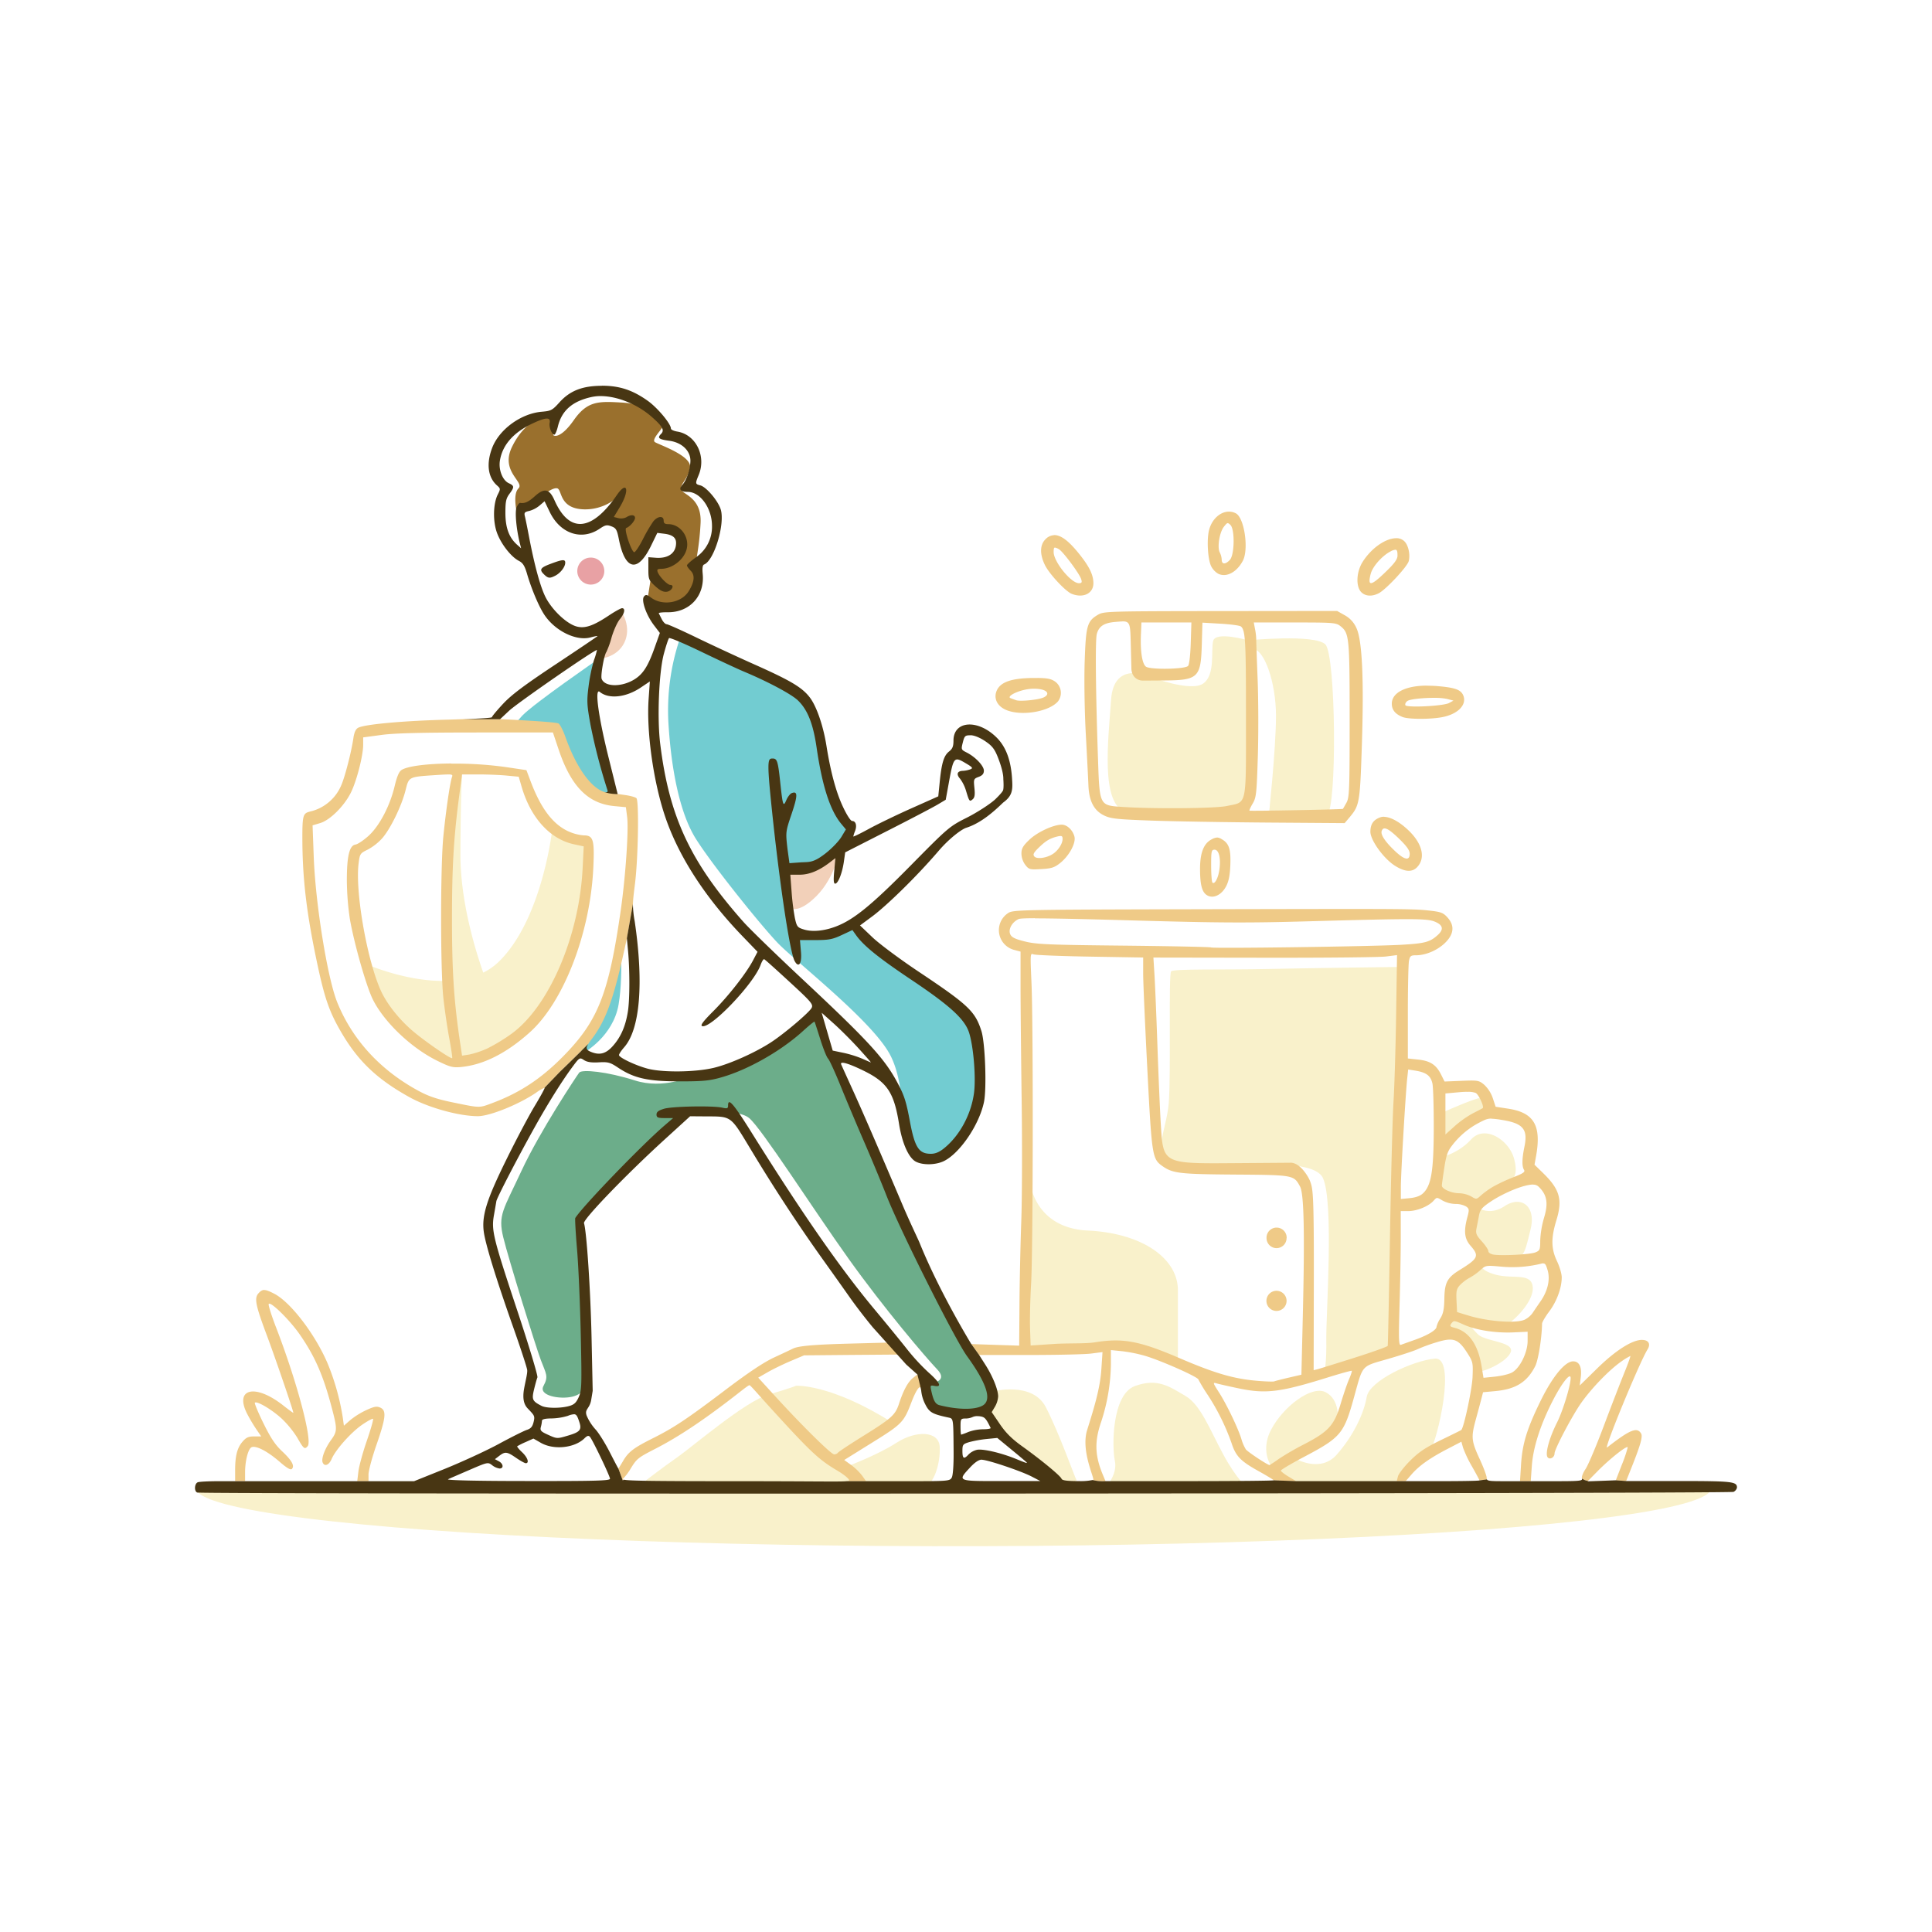 <svg viewBox="0 0 1080 1080" xmlns="http://www.w3.org/2000/svg" id="best_protection_warranty"><defs><style>.cls-1{fill:#efca87;}.cls-2{fill:#72ccd1;}.cls-3{fill:#6cad8a;}.cls-4{fill:#f9f1cb;}.cls-5{fill:#9a702d;}.cls-6{fill:#f2d0b9;}.cls-7{fill:#483613;}.cls-8{fill:#e8a1a4;}</style></defs><title>best protection warranty</title><path d="M665.36,563.53a5.63,5.63,0,1,1-5.63-5.63A5.63,5.63,0,0,1,665.36,563.53Z" class="cls-1" id="path1416"></path><path d="M665.36,598.62a5.63,5.63,0,0,1-5.63,5.62h0a5.62,5.62,0,0,1-5.62-5.62h0a5.63,5.63,0,1,1,11.25,0" class="cls-1" id="circle1418"></path><path d="M719.2,692.1a5.63,5.63,0,0,1-5.63,5.62h0A5.62,5.62,0,0,1,708,692.1h0a5.63,5.63,0,1,1,11.25,0" class="cls-1" id="circle1420"></path><path d="M719.2,727.19a5.63,5.63,0,1,1-5.63-5.63,5.63,5.63,0,0,1,5.63,5.63" class="cls-1" id="circle1422"></path><path d="M334.69,368.26S298.53,393.17,292,400s-4.42,7.9-3.88,7.9,22-1.87,23.7.27,10.32,29.33,17.41,33.08,17.29,8.1,13.8,4.28-12.32-48.35-11.38-55.71,3.08-21.57,3.08-21.57Z" class="cls-2" id="path1389"></path><path d="M380.09,356.87a125.25,125.25,0,0,0-6.43,47.41c1.61,26.39,6.43,50.23,15.13,64.29s36,48.08,45.81,58.39,52.1,43,62.68,62.15,5.09,51.56,15,56.65S545,640.13,547.77,614s-3.48-51-25.18-62.95-44.87-33.21-45-33.75-21.83,10.18-30.81,4.56-7.9-36-7.9-36,20.36.81,27.59-9.24,12.06-9.51,5.09-19.55-10.85-41.52-14.33-51.43-6.69-18.89-24.77-25.58-52.37-23.18-52.37-23.18Z" class="cls-2" id="path1391"></path><path d="M346.34,515.44s2.54,28.13-.54,46.08-19.42,26.92-19.42,26.92-4.69.13,2.81-10.58S347.14,524,347.14,524Z" class="cls-2" id="path1396"></path><path d="M386.38,601.7S370.85,609.06,355,604s-29.73-6.3-31.2-4.42-22.1,33-32.28,54.91-13.26,24.65-10.18,37.23,18.08,60.81,21,68.57,4.42,9,1.47,14.47,9.24,7.63,16.07,6,7.9-6.16,7.9-11.52-4-86-4-86L353,650.57l32.14-29.46s26.65-1.88,33.62,3.88,35.49,50.49,55.58,78.62,43.39,55.44,49.55,61.87-2.54,7.64-2.54,7.64-8,3.75.27,12,25.87,5.58,26.92,3,8-3.48,4-13.8-25.45-43.79-25.45-43.79l-24.64-51.7L460.85,578l-4.56-12.19s-19,20.63-33.48,26.93-36.43,9-36.43,9Z" class="cls-3" id="path1398"></path><path d="M697.66,357.94s-18.18-5.3-19.51.38,1.33,19.13-5.68,23.86-29.36-3.78-29.36-3.78-20.45-9.86-22,12.68-6.06,58.16,8.15,62.88,64,2.28,64,2.28,7.2-8.71,6.63-30.12-2.27-68.18-2.27-68.18Z" class="cls-4" id="path1406"></path><path d="M783.27,540.52s-47.92.57-74.06,1.14-53-.19-54.54,1.33,0,57-1.33,73.68-11.74,31.44,6.25,34.47,73.68-6.25,79.93,7.39,1.7,76.32,1.89,90-.94,17.43-.94,17.43l37.88-9.47,2.27-58.53Z" class="cls-4" id="path1400"></path><path d="M575.5,659.09s1.51,27.28,32.57,28.79,50.38,15.91,50.38,33.34V761a76.46,76.46,0,0,0-47.74-8.89c-27.05,4-38.17,0-38.17,0Z" class="cls-4" id="path1404"></path><path d="M697.66,357.94s37.34-3.61,43.23,2.28,6.69,92.14.8,95.63S709,458.52,709,458.52s4.29-39.64,4.29-58.39-6.7-37.77-13.13-37.23-2.51-5-2.51-5Z" class="cls-4" id="path1408"></path><path d="M804.11,622.92l-.38,43.56s11.36,2.08,16.1,4,.18,12.88,3,19.89,6.81,9.94,4.64,12.4-12.6,7.39-15.34,17.62a162.69,162.69,0,0,0-4.45,21.21c-.1,1.8,6.34,2.65,9.94,7s7.76,16.57,8.52,17.89,15.06-4,18.18-10.22-13.92-6.25-18.08-10.33a42.36,42.36,0,0,1-6.44-7.95s18.18,4.45,22,2.75,15.91-13.17,15-21.41-11.46-4-21.49-7-6.54-6.34-6-7.1,14.49-1.8,18.56-2.46,4.65-2.84,7.77-15.72-5.31-18.94-14.59-12.79-16.47-.09-16.47-.09,14.68-10.32,17.52-12.12,7.1-4,4.26-14.4-16.29-19.13-24-10.7-18.27,10.52-18.09,9.85,12.22-17,14.21-18.85,11.08-7.47,11.08-7.47,2.84-7.49-2.08-6.73-23.4,9.19-23.4,9.19Z" class="cls-4" id="path1410"></path><path d="M617.35,832.4s7.58-7.77,5.87-15.72-1.7-37.13,11.18-41.86,19.7.57,28.22,5.49,13.64,18.75,21.21,32.77S697.47,832,697.47,832Z" class="cls-4" id="path1412"></path><path d="M601.82,827.47c-.76-.94-9.66-26.32-17.23-40.91s-29.74-8.71-29.74-8.71-3.69,11.27-2,14.21,31.06,31.63,32.38,33.23,7.58,4.65,8.53,4.46,7.39-.67,7.39-.67Z" class="cls-4" id="path1415"></path><path d="M499.17,795.46c-34.66-22-54.17-20.83-54.17-20.83s-2.27,1.14-15.35,4.92-42.8,29.36-50.94,35-20.46,15.16-20.46,15.16,77.09,1.89,99.63,1.7,53.22-.57,58.71-.76,9.28-13.26,8.71-22-13.06-9.28-24.24-2.08-28.79,13.64-28.79,13.64l-5.49-3.6Z" class="cls-4" id="path1417"></path><path d="M712.62,821.41c-.94.38-8.9-9.09-2.08-22.16s22.73-25,30.5-21,7.76,15.15,5.3,19.32S723.42,815,723.42,815s14.4,8.9,23.87-1.89S762.44,790,764,780.88s25.76-20.27,38.07-21.4,1.52,45.64-2.65,51.52-20.27,21.78-20.27,21.78l-58.71-2.84Z" class="cls-4" id="path1419"></path><path d="M258.26,433s-10.44,38.23-7.6,65.69c1.74,16.79,1,36.65.16,49.58-22.07,1.06-44.85-8.83-44.85-8.83s15.54,58.4,58.94,53.84,64.28-96.42,64.28-96.42l-.58-27.05-20-5.37s-5.63,49.29-29.47,72.86a34.32,34.32,0,0,1-9,6.4c-5.1-14.51-12.9-41-12.77-66.79.2-38.25,1-43.91,1-43.91Z" class="cls-4" id="path1421"></path><path d="M289.28,288.17s-3.08-11.52.54-15.14-10.31-9.37-3.62-23.17,15.54-15.8,15.54-15.8,8.7-4.42,8.7-2.95-1.2,11.12-1.2,11.92,4,2.55,11.52-8.17S334.55,224.28,347,225s15.4,3.75,16.2,4.69S370,235,371,236.74s-7.5,8.84-4.82,10.45,20.76,7.63,19.56,14.33-6.43,9.77-4.82,12.45,11.38,4.69,10.71,18.35-2.81,21.3-2.94,25.18,2.81,11.92-3.08,16.74-10.18,8-13,6.83-10.86-4.69-10.86-4.69,2.95-18.48,2.95-19.55,10.31-2.54,13.8-5.76,2.81-12.72-.81-15-8.44-3.22-9.24-2.14-8,14.06-11,16.2-6.3,1.47-7.64-3.48-1.07-9.38-2.81-12-7.36-3.22-7.63-3.89,9.1-16.34,9.1-16.34a27.25,27.25,0,0,1-22,10.31c-14.33-.39-12.06-11.38-15.14-11.78s-8.7,4.69-10.71,5.76S289.28,288.17,289.28,288.17Z" class="cls-5" id="path1427"></path><path d="M687,286c-4.71,0-9.42,4-11.07,10.09-1.44,5.29-.82,16.39,1.12,20.45a10.39,10.39,0,0,0,3.89,4.16c4.57,2.27,10.37-.74,13.8-7.19s.87-24-3.84-26.52A8.25,8.25,0,0,0,687,286Zm-.66,6.48c.42,0,.85.34,1.5,1,2.49,2.49,2.28,16.59-.29,19.44-2.43,2.68-4.6,2.7-4.6,0a10.42,10.42,0,0,0-1.08-4.09c-1.52-2.84-.18-11.25,2.31-14.4,1.06-1.35,1.61-2,2.16-2Zm-97.16,6.69a7,7,0,0,0-4.77,2.3c-3.13,3.12-3.24,8.3-.33,14.32,2.41,5,11.5,14.75,15,16.16,6.58,2.64,12.31-.29,12.14-6.19-.13-4.66-2.39-9.22-8.12-16.33S593,299,589.22,299.12Zm191.42,1.71c-5.65-.1-13.65,5.08-18.79,13.08-3.63,5.64-4,13.88-.86,17.06,2.34,2.34,6,2.56,9.8.6,4.06-2.11,16-14.9,16.76-18,.88-3.51-.15-8.52-2.23-10.81a6.22,6.22,0,0,0-4.68-1.95Zm-190.8,5.24a6.39,6.39,0,0,1,2.1.87c2.24,1.2,11.55,13.69,12.49,16.77.56,1.82.31,2.25-1.3,2.25C598.71,326,589,314,589,308.63c0-1.84.11-2.59.85-2.56ZM780,307.3c1,0,1.21,1,1.21,3.3,0,2-1.65,4.31-6.52,9-8.33,8.09-10.3,8.4-8.5,1.34,1-4.15,6.37-10.22,11.11-12.68A6.83,6.83,0,0,1,780,307.3Zm-32.54,34.23-65.15.07c-62.56.06-65.27.14-68.46,2-6.1,3.56-6.82,6-7.5,26-.35,10.19-.09,27.6.6,40.4.68,12.38,1.34,25.44,1.48,29,.34,8.81,3.09,14.11,8.75,16.85,3.74,1.81,7.07,2.17,26.28,2.86,12.1.44,41.4.93,65.1,1.11l43.11.31,2.8-3.32c5.5-6.53,5.77-8.12,6.81-40.07,1.22-37.25.19-59.07-3.1-65.82a14.94,14.94,0,0,0-6.47-7Zm-120.1,5.83c4.6-.09,4.47,1.85,4.77,13.68l.33,12.89c.21,4.15,3,6.53,6.54,6.53l11.73-.08c19.06-.13,20.55-1.55,21.08-20.07l.35-12.25,10.15.59c5.58.32,10.7,1,11.38,1.56,2.5,2,2.84,8.17,2.81,51,0,50.58.75,46.89-10.66,49.34h0c-6.53,1.4-41,1.7-58.78.5-12.38-.83-12.38-.81-13.24-25.86-1.34-38.67-1.62-67.47-.69-70.82,1.18-4.3,4-6.17,10.22-6.7,1.63-.14,3-.27,4-.28Zm10.7.61H666l-.37,11.59c-.22,6.82-.84,12.06-1.51,12.72-1.85,1.85-21.17,2.16-23.54.38-2.19-1.63-3.26-9.07-2.75-18.94Zm62.81,0h22.91c21.46,0,23.07.12,25.48,2,5,3.93,5.2,6.13,5.2,52.49,0,39.3-.15,43.28-1.77,46.25-1,1.78-1.88,3.34-2,3.45-.4.35-51.89,1.31-52.23,1-.18-.18.63-2,1.81-4,2-3.3,2.21-5.66,2.86-26.16.4-12.39.34-32-.12-43.53s-.81-21.68-.78-22.5a34,34,0,0,0-.65-5.25ZM580,379c-.87,0-1.83,0-2.89,0-11.93.16-18,2.35-20,7.23-1.81,4.37.44,9.14,6.7,11.15,8.81,2.83,22.77.18,27.56-5.23a7.82,7.82,0,0,0-1.25-10.91c-2.15-1.6-4-2.2-10.1-2.25Zm217.3,4.27c-11.65.1-19.27,3.95-19.27,10.09,0,3.46,1.9,5.81,6,7.45,3.28,1.31,15.36,1.37,22.09.1,9-1.68,14.15-7.12,11.76-12.38-1.42-3.11-4.85-4.25-15.37-5.07C800.67,383.36,798.93,383.3,797.26,383.31ZM577.68,385c7.74-.08,9.79,3,5.67,4.89-3,1.35-13.13,2.35-15.36,1.52l-3-1.1c-2.91-1,5.42-5.23,12.69-5.31Zm224.38,5.11a33.09,33.09,0,0,1,6.93.61l3.5.93L810,393c-3.08,1.68-23.44,2.71-24.35,1.24-.34-.56.08-1.6,1-2.32,1.35-1.12,9.16-1.87,15.47-1.81ZM258.9,402c-2.72.11-5.6.21-8.66.29-24.9.64-46.39,2.6-50.05,4.55-1.34.72-2.18,2.58-2.65,5.83-1.09,7.5-4.62,21.27-6.71,26.15a25.1,25.1,0,0,1-16,14.45c-5.1,1.36-5.81.58-5.81,14.56,0,23.48,2.35,43,8.6,72.13,4,18.53,6.63,26,13.29,37.35,9.37,16,20,26.07,38.09,36.08,10.53,5.83,27.64,10.56,38.14,10.56,6.68,0,23.07-6.63,32.69-13.23a21.12,21.12,0,0,1,4.53-2.62c2.36-2.45,8.21-8.54,8.65-9s8.63-8.27,15.88-15.56a28.56,28.56,0,0,1,1.72-2.45c8-10.43,12.38-22.5,18.53-50.67l1.32-6h0l3.37-19.13c.05-2.56.42-5.55,1.14-11.37,1.79-14.33,2.31-46.55.77-47.77-.67-.54-3.31-1.28-5.85-1.65l-4.63-.67a27.08,27.08,0,0,1-7.7-1.19,10.34,10.34,0,0,1-2-.88c-7.06-3.88-14.19-14.81-19.59-30.07-1.31-3.7-3.06-7-3.89-7.32-2.58-1-32.5-2.38-32.5-2.38Zm7.38,7.44h42.79l3.21,9.55c6.94,20.65,16.4,30.25,31.18,31.63l6.42.6.71,5.61c.9,7.14-.91,33.35-3.6,52.11-6.48,45.13-12.32,60.61-29.88,79.18C304,602,291.62,610.43,275.54,616.49h0c-7.8,2.94-6.89,2.94-22-.15-9.09-1.86-13.8-3.43-19.5-6.5-21.42-11.56-37.14-28.69-45.56-49.64-5.46-13.59-12.14-55.05-13.1-81.28l-.65-17.54,4.3-1.29c5.56-1.67,13.59-9.72,17.26-17.31,3.19-6.61,6.73-20.48,6.73-26.45V412.2l10.25-1.37c7.29-1,22.61-1.36,53-1.36Zm-14,17.35c-13,.1-24.22,1.37-27.8,3.63-1.41.89-2.6,3.65-3.86,9-2.61,11.08-8.56,22.38-14.66,27.88-2.76,2.47-6,4.64-7.22,4.81-3.41.49-4.85,6.45-4.85,20a155.18,155.18,0,0,0,1.64,21.3c2.36,13.85,9.35,38.39,13,45.53,6.42,12.67,21.52,27,36,34.09,7,3.44,8.64,3.87,13.14,3.44,12.54-1.19,25.41-7.67,38.43-19.34,19-17,33.89-55.64,35.57-92.15.72-15.57,0-18-5.36-18a25.89,25.89,0,0,1-8.78-2.34c-8.67-4.06-15.33-13-21-28.12l-2.26-6-11.36-1.7a206.14,206.14,0,0,0-30.6-1.94Zm-1.55,6.12c2.26,0,2.34.45,1.93,1.5-1.06,2.77-3.38,18.66-4.81,33-1.69,16.94-1.69,75.06,0,90.5.69,6.33,2.16,16.4,3.27,22.37h0c1.11,6,1.85,11,1.65,11.23-.61.61-13.43-8.12-20.92-14.24s-14.5-14.55-18.24-22c-7.91-15.88-15.21-56.13-13.15-72.57.68-5.44.85-5.7,5.13-7.78a30.53,30.53,0,0,0,8.06-6.31c4.64-5.33,10.75-17.85,13-26.63,2-7.93,1.53-7.67,17.29-8.73,3.28-.21,5.42-.34,6.78-.32Zm7.56,0h9.12c5,0,12.13.29,15.83.65l6.72.63,1.62,5.56c5.07,17.47,15.89,29.35,29.35,32.23l5.37,1.15-.6,12.14c-1.86,38-18.73,77.33-39.71,92.58a99.78,99.78,0,0,1-13.38,8.15h0a49,49,0,0,1-10.21,3.47l-4.11.65-1.1-7.36c-3.44-23.16-4.5-39.32-4.53-68.35,0-29.71.9-45.53,4-69.25Zm515.58,23.66a6.15,6.15,0,0,0-2.43.37c-3.76,1.42-5.35,3.8-5.39,8,0,4.71,7.38,15,13.72,19,5.4,3.43,9.45,3.75,12.22,1,4.95-4.94,3.37-12.78-4.06-20.21C782.81,459.69,777.67,456.76,773.84,456.63ZM593.53,461c-4.71,0-13.69,4.18-18.13,8.44-3.58,3.43-4.41,4.88-4.41,7.75a10.94,10.94,0,0,0,2.16,6.28c2,2.59,2.52,2.72,8.94,2.35,5.74-.32,7.37-.85,10.59-3.42,5-4,8.86-11.11,7.94-14.73S596.52,461,593.53,461Zm180.31,2.11c1.51-.16,4,1.65,8.19,5.68,4.38,4.27,6,6.52,6,8.51,0,4-2.92,3.46-8.22-1.56-5.53-5.22-8.19-9.25-7.42-11.24C772.68,463.62,773.16,463.15,773.84,463.08Zm-181.19,4.25c1.1-.1,1.34.35,1.34,1.65,0,2.61-2.47,6.41-5.42,8.35-3.54,2.31-9,3.05-10.37,1.39-.92-1.11-.4-2.12,2.56-5,4-3.87,6.25-5.16,10.48-6.18A10.92,10.92,0,0,1,592.65,467.33Zm87.67.84a6.61,6.61,0,0,0-2.8.9c-4.65,2.27-6.75,7.63-6.69,17.08.06,9.15,1.27,13.1,4.48,14.57h0c3.4,1.56,7.69-.7,10.1-5.3,1.48-2.83,2.15-6.23,2.36-12,.32-8.85-.77-12.06-4.85-14.36a5.54,5.54,0,0,0-2.6-.93ZM679,475c2.42,0,3.57,5,2.61,11.37-.69,4.64-2.65,8.21-3.85,7-.39-.4-.72-4.7-.72-9.56,0-8.1.16-8.83,2-8.83Zm79.37,33.12c-18.94,0-48,.05-93.87.16-93.06.22-98.19.33-100.84,2.06A11.41,11.41,0,0,0,566.92,531l3.57.95v19.29c0,10.6.28,39.3.62,63.77s.25,55.08-.22,68-.92,33.79-1,46.36l-.16,22.85-13.4-.43-13.4-.45,4.38,6.1,28.1,0c15.45,0,31-.34,34.5-.79l6.4-.82-.66,9.82c-.71,10.49-4,21.18-7.9,33.65-3.75,11.9,4.52,27.69,3.31,28l-.25.06A22.58,22.58,0,0,0,618,828l-1.5-3.59c-4.46-10.67-4.73-18.58-1-29.41A107.55,107.55,0,0,0,621,762.7v-8l6.48.66a82.43,82.43,0,0,1,13.08,2.7c9.37,2.9,28.83,11.56,29.33,13.05a95.42,95.42,0,0,0,5.32,8.78,125.26,125.26,0,0,1,13.25,26.86c2.38,7.29,5,10,14.93,15.52,4.74,2.64,8.62,5,8.62,5.25l12.49.44-4.24-2.55c-2.34-1.4-4.25-2.9-4.25-3.34s5.72-3.83,12.72-7.54c20.86-11,22.5-13,28.15-33.34,5.2-18.75,3.74-17.11,19.23-21.6,7.37-2.14,14.74-4.57,16.39-5.41a93.18,93.18,0,0,1,10.42-3.8c9.47-2.92,12.2-2,17.15,5.69,3.31,5.15,3.42,5.64,3.1,13.67-.27,6.87-4.88,28.51-6.32,29.65-.19.15-5.29,2.68-11.34,5.61-8.62,4.18-12.35,6.67-17.2,11.51-3.4,3.39-6.49,7.36-6.85,8.81v0l-.67,2.65,5,0h0l3.26-3.75c4.24-4.88,10.23-9.13,20-14.2l7.87-4.1.92,3.31a67.54,67.54,0,0,0,5.05,10.61c2.28,4,4.14,7.49,4.14,7.72h0l4.2-.56a2,2,0,0,1-.19-1c0-1.09-1.8-5.88-4-10.64-4.55-9.86-4.75-12-2.06-21.82,1.06-3.88,2.42-8.91,3-11.16l1.06-4.11,6.87-.64c11.4-1.06,17.73-5,22.27-13.9,1.72-3.38,3.69-15.59,3.84-23.77,0-.84,1.82-3.92,4-6.84,4.24-5.64,7-13.21,7-19.07,0-2-1.2-6-2.65-9.06-3.29-6.87-3.39-12.9-.35-22.82,3.51-11.44,1.94-17.2-7.1-26.1l-5.12-5,.86-4.77c3.08-17.08-1.13-24.3-15.44-26.52l-7.15-1.1-1.59-4.8a18.45,18.45,0,0,0-4.73-7.44c-3-2.52-3.56-2.61-12.68-2.25l-9.55.39-2-4c-2.72-5.41-6.07-7.57-12.81-8.27L787,591.7V566c0-14.16.29-27.14.63-28.86.54-2.73,1-3.13,3.87-3.13,6.88,0,15.08-4.3,18.73-9.82,2.55-3.86,2.21-7.65-1-11.24-2.43-2.73-3.66-3.2-10.24-3.93-5.71-.63-9.08-.88-40.65-.9Zm-179.87,5.25c9.22,0,26,.33,52.71,1.1C681.53,515.9,696.78,516,732,515c59.14-1.63,65.76-1.61,70.24.28s4.87,4.3,1.5,7.37c-4.4,4-7.16,4.75-20.75,5.51-16.37.93-105.31,2.15-106,1.46-.28-.27-22.1-.71-48.5-1-41.82-.42-49-.71-55.36-2.28-5.68-1.39-7.59-2.32-8.39-4.07-1.25-2.74,1-6.84,4.72-8.52.63-.29,3.46-.45,9-.46Zm-1.37,19.93a2.36,2.36,0,0,1,.58.18c1,.43,15.22,1,31.58,1.28l29.75.5,0,9.11c0,5,1.09,29.15,2.34,53.62,2.47,48,2.75,49.84,8.25,53.74,5.9,4.2,9.54,4.63,40.64,4.86,32.86.23,33,.25,36.45,6.66,2.22,4.06,2.68,25.91,1.54,73.22l-.77,32-7.17,1.66c-3.94.92-7.54,1.85-8,2.06s-4.43.1-8.83-.25c-13.54-1.07-24.08-4.12-44.33-12.82-22.28-9.57-31.51-11.28-47.17-8.75-5.22.84-15.44.41-22.68.9l-13.18.88-.32-9.25c-.18-5.71.09-17.13.59-25.39,1.1-18.24,1.25-145.58.19-168.38C576,535.37,575.9,533.13,577.08,533.27Zm203.82.61-.53,34.79c-.29,19.14-1,40.42-1.45,47.3s-1.38,40.17-1.94,74-1.14,61.88-1.28,62.34-8.58,3.48-18.74,6.7h0c-10.16,3.22-19.42,6.1-20.57,6.39l-2.1.53.1-50.73c.1-49.6-.6-50.54-2-54.71-.73-2.22-5.67-11-11.42-10.54l-29.75.22c-41.59.31-41,.6-42.38-21.9-.46-7.59-1.31-27.3-1.88-43.8s-1.32-34.32-1.65-39.6l-.6-9.61,61.88.1c34,.06,64.68-.25,68.09-.69Zm6.23,63.94,4.18.67c6,1,8.46,2.88,9.38,7.22.44,2.07.77,13.43.74,25.26-.07,23.66-1.41,31.74-6,36.07h0c-1.56,1.46-4.06,2.38-7.39,2.7l-5,.48v-6.88c0-7.38,2.75-54.05,3.63-61.2Zm33,12.51a12.08,12.08,0,0,1,4.73.59c1.71.91,4.85,7.69,3.94,8.49-.19.18-2.62,1.46-5.4,2.85a57.89,57.89,0,0,0-10.25,7.21l-5.2,4.69V611.25l7.48-.68C817.2,610.41,818.79,610.33,820.17,610.33Zm13.57,15a43.24,43.24,0,0,1,5.59.65c12,1.87,14.86,5.16,12.85,14.89-1.41,6.84-1.49,11.1-.24,13.08.72,1.14-.52,2-6,4.12a96.54,96.54,0,0,0-11.18,5.2,48,48,0,0,0-6.87,4.91c-2.52,2.34-2.63,2.35-5.5.6a15.42,15.42,0,0,0-6.73-1.78c-4.27,0-9.72-2.42-9.66-4.28,0-.67.62-5.12,1.35-9.9,1.08-7.08,1.9-9.39,4.47-12.65a45.53,45.53,0,0,1,15.27-12.74C830.13,625.88,831.48,625.28,833.74,625.3Zm23.12,36.85c1.76,0,2.65.46,4,1.93,4,4.32,4.63,8.82,2.24,16.69A53.26,53.26,0,0,0,861,693.4c0,5.2-.21,5.7-2.75,6.71-3,1.17-19,2-23.5,1.2-1.51-.26-2.75-1.12-2.75-1.91s-1.63-3.23-3.63-5.44c-3.1-3.44-3.54-4.49-3-7.26.35-1.78,1-5,1.38-7.14.63-3.28,1.63-4.52,6.24-7.65,6.44-4.37,16.15-8.62,21.77-9.52A18,18,0,0,1,856.86,662.15Zm-53.52,7.47c.63,0,1.42.46,3,1.41a16.22,16.22,0,0,0,7.22,1.93,12.39,12.39,0,0,1,6,1.41c1.75,1.29,1.81,1.82.69,6-2.1,7.82-1.63,12.07,1.77,15.93,5,5.73,4.41,7.11-6.19,13.64-6.82,4.2-8.29,7-8.44,16-.1,5.78-.63,8.39-2.25,11a15.52,15.52,0,0,0-2.12,4.65c0,1.81-4.81,4.72-12,7.28h0c-3.58,1.27-7.14,2.55-7.92,2.84-1.2.46-1.31-2.83-.75-22.29.37-12.56.67-29.51.67-37.67V677l4.25,0c4.82,0,11.36-2.7,14.09-5.77.91-1,1.38-1.54,2-1.56Zm59.33,36.59c1.19,0,1.57.86,2.44,3.75,1.55,5.18.1,11.61-3.92,17.39-1.48,2.13-3.48,5.06-4.43,6.5a12.15,12.15,0,0,1-4.5,3.82c-5,2.18-20.72,1-31.77-2.43l-6-1.85-.3-6.35c-.26-5.47,0-6.67,2-8.8a22.58,22.58,0,0,1,5.3-4,33.17,33.17,0,0,0,6-4.27c2.94-2.69,3.16-2.73,11.36-2a67.82,67.82,0,0,0,22.33-1.54A6.21,6.21,0,0,1,862.67,706.21ZM147.78,721.09c-1.25,0-2.14.6-3.27,1.85-2.48,2.74-1.69,6.62,4.86,24.08,4.52,12.07,14.61,41.57,14.61,42.74,0,.19-2.58-1.69-5.75-4.18-15.54-12.2-27.29-9.47-20.11,4.68a91.48,91.48,0,0,0,5,8.46l2.91,4.25h-4c-3.18,0-4.46.59-6.51,3-3,3.5-4.11,8.12-4.08,16.22l0,5.75H137l0-4.75c0-6,1.43-12.14,3.15-13.85,1.92-1.91,8.81,1.42,16.13,7.78,4,3.48,6.15,4.75,6.86,4.05,1.71-1.71,0-4.77-5.37-9.83-3.9-3.64-6.44-7.45-10.51-15.73-2.95-6-5.11-11.19-4.8-11.49,1.15-1.15,9.9,4.08,15.23,9.1a55.22,55.22,0,0,1,8.5,10.47c3.52,6.22,4.14,6.72,5.83,4.69,2.71-3.27-6.11-36.34-17.71-66.38-2.43-6.3-4.29-12.11-4.13-12.93.44-2.31,11.73,8.69,17.52,17.1,8.42,12.22,13,22.69,17.76,40.77,3.17,12,3.14,13.15-.44,18.09-3.37,4.65-5.5,10.31-4.67,12.45,1,2.53,3.54,1.59,5-1.81,2.14-5.14,10.81-14.9,17-19.17,3.1-2.14,5.89-3.65,6.19-3.35s-1.27,5.84-3.5,12.3-4.34,14.17-4.69,17.12L199.7,828H206v-3.75c0-2.06,2-9.59,4.5-16.72,5.22-15.06,5.63-19.06,2.09-20.67-2-.89-3.39-.64-7.79,1.38a43.82,43.82,0,0,0-9,5.6l-3.56,3.13-.65-4.73A134.54,134.54,0,0,0,183.07,762c-7.08-16.44-20.72-34.19-29.85-38.85-2.57-1.32-4.19-2-5.44-2ZM813,738.56c.87,0,2.23.55,5.09,1.85,6.81,3.12,17.92,4.86,28,4.4l7.86-.36v5.15c0,6.37-4.2,15-8.54,17.53-1.63,1-5.93,2-9.55,2.4l-6.58.68-1.1-6.68c-2-11.95-7.05-19.16-14.91-21.23-2.81-.74-3-1-1.89-2.59C812,739,812.33,738.58,813,738.56ZM917.91,749c-5.54,0-14.82,5.91-25.12,16l-9.7,9.5.57-4.59c.71-5.72-.82-8.91-4.27-8.91-4.55,0-11.59,8.59-18.27,22.26-7.57,15.48-10.13,23.86-10.85,35.49l-.58,9.25h0l6,0,.6-8.43C857,809.19,861.1,796.46,868,783c5.12-10,10-16.1,10-12.62,0,4.1-4.37,18.38-7.57,24.73-4.44,8.81-6.83,17.67-5.29,19.54,1.26,1.51,3.86.07,3.86-2.14,0-2.46,9.92-21.25,15-28.42,5.9-8.31,15.82-18.53,22.44-23.08a34.48,34.48,0,0,1,4.91-3c.26,0-1.22,4.16-3.29,9.25S900.81,785.7,896.57,797s-8.85,22.18-10.26,24.23-2.29,4.4-2,5.24a6.71,6.71,0,0,0,3.38,1.38l5.27-5.35c7.1-7.21,17-15,16.94-13.32a81.36,81.36,0,0,1-3.36,9.82l-3.3,8.5,5.79.4h0l2.07-5.19c6-14.91,7.35-19.68,6.25-21.44-2.31-3.69-6.3-2-18.94,7.85-2.23,1.73,18.11-47.63,22.54-54.72,1.94-3.1.64-5.38-3.07-5.38ZM498.1,750.47l-23.59.63c-20.68.56-28.49,1.35-31.42,2.86-.88.45-5.44,2.6-10.12,4.76-5.9,2.72-14.34,8.33-27.35,18.17-21.66,16.39-28.83,21.17-40.56,27.05-10.93,5.48-13.74,7.62-16.77,12.78h0c-1.33,2.27-2.48,4.1-2.62,4.21l2.4,6.57.71-.36c-.6-.13-.8-.26-.6-.43a30.08,30.08,0,0,0,4.36-5.74c3.43-5.58,4.08-6.11,13.9-11.15,13.35-6.86,27.8-16.56,46.76-31.39,3.14-2.46,5.27-4.09,5.78-4.09s5.5,5.85,10.63,11.48c23.75,26.12,28,30.07,38.56,36.32,3.65,2.15,6.14,4.31,6.46,5.15.13.33-.12.54-1.41.67h10.9l-2.2-3.09a31.63,31.63,0,0,0-6.1-5.91l-3.89-2.82,15.6-9.7c16.8-10.44,17.66-11.33,22-22.66,2.4-6.26,4.39-9.26,5.13-8a28.78,28.78,0,0,0-1.87-7.43l-2.43,1.92c-2.78,2.19-5.37,6.94-7.78,14.32-2.1,6.42-4.09,8.21-20.35,18.32-7.28,4.53-13.49,8.65-13.81,9.16h0a2.73,2.73,0,0,1-2.13.93c-1.68,0-18.07-16.18-33.14-32.7l-9.3-10.19,5.31-3.05c2.92-1.68,8.68-4.48,12.81-6.23l7.5-3.18,25.44-.23,28.55-.22ZM755.66,766.3c.19.2-.51,2.34-1.56,4.76s-3.19,8.69-4.74,13.91c-3.5,11.77-6.77,15.36-20.39,22.4a154,154,0,0,0-14.23,8.25,56.28,56.28,0,0,1-5.06,3.35c-1.1,0-12.23-7.36-13.26-8.77a23.94,23.94,0,0,1-2.44-5.67c-1.8-6-8.2-19.35-12.45-26-3.59-5.58-3.66-5.86-1.41-5.2,1.31.38,6.65,1.59,11.87,2.69,15.79,3.33,23.54,2.36,51.91-6.54C750.17,767.56,755.46,766.11,755.66,766.3Z" class="cls-1" id="path1440"></path><path d="M470,473.1s-2.65,16.85-13.64,27.84-15.53,6.25-15.53,6.25l-1.95-21.34S462.42,487.87,470,473.1Z" class="cls-6" id="path1481"></path><path d="M347.64,342.31s5.59,8.34,1.33,17-14.28,9-14.28,9,1.68-23.19,12.95-25.94Z" class="cls-6" id="path1483"></path><path d="M956.63,831.84c0,11.83-83.75,22.73-218.66,28.45s-299.69,5.37-430.23-.92S101.53,841.83,110.14,830l422.92,1.81Z" class="cls-4" id="path2704"></path><path d="M336.49,215.66c-10.81,0-17.87,2.71-23.73,9.24-4,4.44-4.73,4.83-9.92,5.26-11.65,1-23.88,9.93-27.78,20.37-3.29,8.79-2.29,16.33,2.76,20.82,2,1.78,2,2,.48,5-2.67,5.18-2.86,15.21-.4,21.72,2.37,6.27,7.84,13.23,12.17,15.46,2.22,1.15,3.25,2.79,4.54,7.22,2.51,8.65,6.91,19,10,23.37,6.06,8.76,17.6,14.3,25.41,12.22,2.2-.59,4-.94,4-.77s-10.46,7.23-23.25,15.71c-17.48,11.59-24.8,17.07-29.5,22.1-3.44,3.68-6.25,7.05-6.25,7.5s-6.75.81-16.09,1.17h20.61l5-4.69c4.67-4.39,48.39-34.63,49.17-34a41.4,41.4,0,0,1-1.7,5.72,95.54,95.54,0,0,0-3,14.66c-1.05,8.2-.94,10.3,1.08,21.42a323.82,323.82,0,0,0,9.5,36.58c.38,1.09-.47,1.41-2,1a27.49,27.49,0,0,0,7.7,1.19L340,422.67c-5.6-22.64-7.68-38.34-4.73-35.9,5,4.16,14.63,3.15,22.9-2.41l5.1-3.43-.68,9.77c-1.25,17.93,2.5,45.24,8.88,64.72,7.42,22.67,22.58,46.23,44,68.35l8,8.3-2.47,4.7c-3.84,7.3-13.7,19.91-22.25,28.47-5.68,5.68-7.36,7.93-6.27,8.35,4.61,1.77,28.87-23.58,32.7-34.18.69-1.91,1.57-3.35,2-3.21s6.74,5.83,14.14,12.64c12.09,11.11,13.34,12.58,12.43,14.5-1.21,2.53-15.55,14.69-23,19.48-8.94,5.77-22.94,12-31.77,14.11-10.26,2.46-28.54,2.68-36.95.45-6.76-1.8-16-6.19-16-7.6,0-.58,1.3-2.53,2.89-4.35,8.88-10.11,11-35.78,5.88-70.46a55.69,55.69,0,0,1-1-9.64l-3.37,19.13h0l.65,7c1,11.07,1,27.44-.12,34.2-1.32,8.17-4,14.23-8.52,19.22h0c-3.67,4.06-7,5-11.46,3.37-3.12-1.16-3.77-2-2.13-4.67-7.24,7.29-15.54,15.23-15.87,15.57s-6.3,6.53-8.65,9c.05,0,.1,0,.11,0,.19.19-2.37,4.85-5.68,10.35s-10.44,19-15.84,30c-10.83,22-13.65,31-12.51,39.89.88,6.91,7,26.7,16.16,52.64,4.19,11.81,7.84,22.92,8.12,24.69s-.93,6.18-1.7,10.47c-1.06,5.85,0,9.06,2,11.14,3.67,3.88,4.12,4.11,3.33,7.45-.65,2.73-1.54,3.8-3.82,4.54-1.64.53-8.74,4.09-15.77,7.9s-20.54,10-30,13.85L231.47,828H121.85c-5.33,0-10.41.27-11.28.6-1.88.72-2.13,5-.34,5.73v0c2.62,1,856.85.68,858.82-.37a3.49,3.49,0,0,0,1.93-2.38c0-3.38-2.52-3.65-32.36-3.68l-29.56,0h0l-5.79-.41h0l-7.89.3-7.89.29.23-.24a6.81,6.81,0,0,1-3.38-1.37h0c.51,1.32-1.34,1.52-14,1.52H855.69l-6,0h-9.35c-6.71,0-8.63-.1-9.16-1l-4.19.57h0c-.11.23-9.33.41-20.6.41h-20.6l-5,0H724.48L712,827.5c0,.25-21.14.46-47,.46H618a22.61,22.61,0,0,1-7.22-.62,33.2,33.2,0,0,1-7.23.61c-7.12,0-9.77-.35-10.15-1.33-.64-1.67-11.37-10.52-21.89-18.06-5.81-4.16-9.23-7.54-12.56-12.45l-4.58-6.73,1.8-3a13.29,13.29,0,0,0,1.8-5.71c0-3.83-3-11.27-7.15-17.78l-3.53-5.52-4.38-6.11s-17.62-28.75-28.83-56.45c-.8-2-5.41-11.47-9.61-21.37-13.38-31.54-22.53-52.66-28.17-65-3-6.6-5.74-12.63-6.06-13.4-.86-2,3.7-.79,12.25,3.36,13.45,6.54,17.25,12.22,20.1,30,1.73,10.76,5.38,18.93,9.42,21s11.31,1.86,15.85-.45c8.94-4.57,19.58-20.34,22.19-32.92,1.58-7.62.67-33-1.42-39.64-3.52-11.11-7.29-14.66-35.76-33.65-10-6.7-21.37-15.15-25.18-18.79l-6.94-6.62,7-5.18c7.4-5.51,23.94-21.32,36.93-36.48,5.84-6.82,12.7-12.05,15.46-12.93,8-2.57,14.9-8.54,20.6-14.07,4.93-3.59,5.45-6.71,5.06-12.43-.52-10.78-3.28-18.49-8.56-23.83C546.73,401.86,533,402.74,533,414c0,3.23-.55,4.58-2.48,6.1-2.9,2.28-4.16,6.41-5.23,17.2l-.79,7.86-15,6.69c-8.25,3.68-18.94,8.84-23.75,11.47s-8.75,4.55-8.75,4.26a19.25,19.25,0,0,1,1-3.07c1.15-3,.4-5.57-1.64-5.57-.85,0-3.06-3.44-5.29-8.25-3.78-8.16-6.75-19.22-9.07-33.75-1.8-11.3-5.55-22.17-9.34-27.1-4.32-5.62-10.73-9.42-31.31-18.58-9.12-4.07-23.52-10.75-32-14.86s-16-7.46-16.7-7.46-1.93-1.24-2.69-2.75-1.52-3-1.7-3.36,2.06-.6,5-.57c12.28.11,20.73-9.14,19.56-21.39-.32-3.3-.07-5,.78-5.31,5.58-2.15,11.76-22.52,9.31-30.72-1.45-4.83-8.09-12.67-11.44-13.51-2.84-.72-2.89-1-.92-5.74,4.41-10.54-1.52-22.64-11.9-24.33-2-.32-3.6-1.08-3.6-1.69,0-2.7-7.6-11.76-13.07-15.6-8.49-6-15.69-8.32-25.43-8.36Zm.23,5.77c9,.3,19.77,4.71,27.63,11.62,6.07,5.35,7.23,7.47,5.18,9.52-2.24,2.24-1.27,3.05,4.59,3.82,7,.93,11.89,5.57,11.83,11.23-.06,4.59-2.11,10.76-4.46,13.35s-1.13,4,3,4c7,0,13.52,9.19,13.52,19a20.66,20.66,0,0,1-9.14,17.69c-2.67,1.93-4.86,3.9-4.86,4.4s.95,1.85,2.1,3c2.47,2.46,2.1,6.22-1.12,11.43-4.06,6.57-14.55,8.38-21,3.62-2.4-1.78-3-1.87-4-.65-1.66,2,1.22,10.32,5.54,16l3.34,4.38L366,361.88c-3.6,10.2-6.33,14.61-10.9,17.61h0c-7.17,4.7-17,4.69-18.77,0-.68-1.76,1.37-13.43,2.63-15a50.05,50.05,0,0,0,2.93-8.21c1.18-4,3.25-8.53,4.61-10.14,2.65-3.16,3.25-6.15,1.22-6.15-.69,0-3.95,1.81-7.25,4-9,6-13.69,7.55-18.44,6.13-5.39-1.62-13.13-8.91-16.84-15.87-3-5.66-6.37-17.88-9.61-35-.86-4.52-1.83-9.29-2.16-10.61-.51-2-.17-2.48,2.36-3a15.53,15.53,0,0,0,5.8-3l2.84-2.44,2.86,5.94c5.88,12.25,17.88,16.27,28,9.38,3.07-2.07,3.95-2.25,6.51-1.29s3.1,1.86,4.15,7.16c3.44,17.51,10.56,19,18,3.69l3.5-7.19,3.78.46c4.65.55,6.71,2.15,6.71,5.17,0,5.61-4.34,8.79-11.31,8.27l-4.18-.31v6.34c0,6.05.18,6.49,3.8,9.81,2.73,2.51,4.54,3.39,6.48,3.16,2.77-.32,4.57-3.81,2-3.81-1.61,0-6.19-4.68-7.09-7.25-.48-1.36-.06-1.75,1.89-1.75,6.31,0,13-5.25,14.37-11.23C385.46,300,380.2,293,373.59,293c-1.93,0-2.6-.51-2.6-2,0-2.86-3.41-2.56-5.84.53a85.63,85.63,0,0,0-5.82,10c-2.11,4.1-4.29,7.32-4.84,7.14-1.68-.54-5.78-13.07-4.43-13.52,2-.66,4.93-4.05,4.93-5.65,0-1.78-2.3-2-4.86-.35a6.62,6.62,0,0,1-4.41.5l-2.58-.65,3.43-5.69c5.57-9.25,4.08-15-1.71-6.62-14.14,20.56-26.66,21.59-34.94,2.87-2.81-6.36-5.67-6.93-10.94-2.17-3.53,3.2-5.64,4.15-8.25,3.73-.43-.07-1.29,1-1.92,2.4-1.1,2.4-.19,12.44,1.86,20.48l.64,2.5-2.26-2c-4.49-4-6.5-9.42-6.53-17.67,0-6.4.35-8.16,2.23-10.7,2.86-3.87,2.82-4.55-.3-6-3.5-1.59-5.82-7.46-5-12.61,1.39-8.7,7.5-15.7,18.05-20.7,7.63-3.62,10.39-3.75,9.77-.46-.48,2.48,1.18,6.61,2.64,6.61.47,0,1.39-2.14,2-4.75,2.23-8.87,8.2-14,18.94-16.32a23.86,23.86,0,0,1,5.83-.47Zm-21.88,91.74c-1.13-.06-3.27.6-7.13,2.05-5.57,2.08-6.3,3.16-3.82,5.65s3.36,2.54,6.42,1,5.63-5,5.66-7.25C316,313.7,315.71,313.21,314.84,313.17Zm59.21,43.5c1.27,0,9,3.34,18,7.67,9.59,4.63,20.31,9.62,23.82,11.09,13.61,5.7,26.7,12.7,30.24,16.17,5.38,5.25,8.45,13,10.39,26.37,3.13,21.48,7.59,35.22,13.86,42.68l2.5,3-2.43,4.06c-1.33,2.24-5.17,6.45-9.34,9.64-6.85,5.25-8.8,4.38-14,4.75l-5.78.42-1.09-7.89c-1.09-9.59-1.09-9.61,2.35-19.81s3.4-12.78,0-11.46c-.88.34-2.23,2.09-3,3.88-1.72,4.05-2,3.23-3.4-9.82-1.27-11.94-1.74-13.41-4.24-13.41-2.32,0-3.26.07-1.31,20,4.3,43.94,10.69,87.78,13.57,93.16,2.12,4,4.14,1.94,3.57-4.91l-.57-6.75h8.67c7.41,0,9.55-.41,14.65-2.8l6-2.8,2,2.8c4.25,6,12.76,12.83,31.05,25.07,21.19,14.2,29.42,21.66,32,29,2.61,7.53,4.13,25.88,2.86,34.64-1.73,12-8.18,23.72-16.9,30.65-2.58,2.05-4.79,2.94-7.31,2.91-6.58-.06-8.83-3.57-11.55-18-2-10.83-3.11-14.32-6.31-20.48-7.45-14.37-16.05-23.82-54-59.33-14.71-13.76-29.47-28.09-32.79-31.85-29.73-33.56-41.5-58.77-46.51-99.62-1.76-14.31-.71-39.94,2.05-50.2,1.19-4.4,2.48-8.35,2.9-8.77,0,0,.08,0,.16,0ZM542.5,411c2,0,5.12,1.24,8.13,3.25,3.94,2.64,5.29,4.34,7.15,9,1.27,3.19,3.18,8.71,3.09,12.32,0,0,.38,4.85-.17,6.25s-4.6,5.23-4.6,5.23c-3.06,2.72-10.07,7.22-15.58,10C530.7,462,530.06,462.54,509,483.9c-21.92,22.23-31.92,30.36-42,34.12-6.46,2.41-12.9,3-17.51,1.6-3.72-1.13-4.06-1.55-5.13-6.35a136.11,136.11,0,0,1-1.85-14.73l-.72-9.57h5.13c5.38,0,10.78-2.18,16.82-6.78L467,479.7l-.66,7.14c-.48,5.23-.35,7.13.53,7.13,1.63,0,3.94-5.85,4.85-12.23l.75-5.27,23.56-12c13-6.6,25.62-13.22,28.11-14.71l4.53-2.7,1.85-10.14c2.49-13.61,2.88-14.06,9-10.46,4.19,2.46,4.58,2.94,2.88,3.6a14.65,14.65,0,0,1-4.15.84c-3.16.1-3.81,1.89-1.58,4.4A21.78,21.78,0,0,1,540,442c1.83,6.12,2,6.28,3.7,4.83,1.15-.95,1.4-2.53,1-6.36-.5-4.9-.41-5.14,2.39-6.19,2.09-.79,2.9-1.77,2.9-3.49,0-2.68-4.75-7.68-9.65-10.15-3.06-1.54-3.12-1.69-2.12-5.61.92-3.68,1.3-4,4.28-4ZM459.33,566.14l6.8,6.09c3.74,3.35,10,9.61,13.9,13.91s7,7.8,6.78,7.76-2.34-1-4.82-2.09a61.33,61.33,0,0,0-10.5-3.27l-6-1.25-3.08-10.57Zm-4.06,5s.06,0,.07,0c.14.2,1.57,4.61,3.2,9.79s3.57,10.06,4.35,10.83,4,7.83,7.18,15.69,9,21.65,12.92,30.67,9.61,22.69,12.63,30.39c7.51,19.13,38.1,80.1,44.9,89.5q16.44,22.69,9.1,27.51h0c-4.08,2.67-13.76,2.67-24.39,0-2.34-.58-3.43-2.5-4.65-8.14-.64-2.94-.53-3.1,1.87-2.64,4.23.82,3-1.87-3.34-7.48a116,116,0,0,1-11.75-12.66c-3.22-4.12-11.49-14.24-18.36-22.48-19.25-23.07-40.47-53.6-69.06-99.33C410,616.92,407,613.44,407,617.94c0,1.71-.44,1.88-3.25,1.25-5.28-1.18-27.88-.76-32.5.6-3.13.93-4.25,1.77-4.25,3.22,0,1.66.69,2,4.64,2h4.64l-4.89,4.21c-13.07,11.27-45.87,45.28-49.81,51.67-.23.37.21,8.32,1,17.65s1.71,30.8,2.08,47.7c.61,28.35.52,31-1.15,34.75-1.41,3.14-2.59,4.23-5.41,5-4.81,1.34-12.71,1.28-15.41-.12-5.12-2.64-5.51-3.51-4.16-9.15.69-2.87,1.54-5.91,1.89-6.75s-4.74-17.72-11.31-37.5c-13.45-40.51-14.49-44.74-13-53.16.56-3.2,1.18-6.71,1.35-7.81.32-2,12.17-24.83,21.78-42,7-12.56,14.84-25.05,20.2-32.34,4.52-6.13,4.58-6.18,7-4.58,1.74,1.14,4.15,1.51,8.27,1.27,5.19-.3,6.35,0,10.77,2.95,9,6,16.83,7.69,34.48,7.69,13.16,0,16.71-.35,23.5-2.31,14.75-4.23,33.06-14.63,45.3-25.73,3.23-2.94,6-5.23,6.47-5.33ZM385.78,624l7.85.06c15.84.11,14.27-1,26.64,19.45,12.86,21.31,26.1,41.48,39.54,60.31,5.38,7.52,12.31,17.28,15.4,21.68s8.8,11.82,12.7,16.5l18.68,20.78,6.23,5.57s2.17,8.37,2.17,9.31a21.27,21.27,0,0,0,2.25,7.38c2.28,4.5,3.9,5.43,12.83,7.35,2.94.64,2.85.09,3,19.27.06,7.23-.36,13-1,14.25-1.08,2-1.81,2.09-24.51,2.09h-34.3c-4,.39-17.8,0-61.46,0-44,0-59.79-.18-63-.83l-.71.36-2.4-6.57,0,0c-.09,0-2.27-4.16-4.87-9.25s-6.19-10.82-8-12.74a27.7,27.7,0,0,1-4.82-7.5c-1.46-3.81,1.65-3.77,2.5-9l.82-5-.63-29.5c-.55-26.21-2.74-59.49-4.23-64.21-.64-2.06,23.65-27.27,45.22-46.91ZM321,790.57c1.32.09,1.83,1.28,2.83,4.3,1.47,4.37.44,5.63-6.16,7.59-6.31,1.88-6.28,1.88-11.56-.52-3.71-1.68-4.28-2.32-3.77-4.23a18,18,0,0,0,.62-3.5q0-1.25,5.26-1.29a34,34,0,0,0,9.24-1.46,10.55,10.55,0,0,1,3.54-.89Zm225.67,1.07a9.87,9.87,0,0,1,1.21.1c2.59.38,3.3,1.16,5.89,6.48.2.41-1.71.75-4.25.75a25.66,25.66,0,0,0-8.2,1.5,37.45,37.45,0,0,1-4,1.5c-.21,0-.38-2-.38-4.5,0-4.24.16-4.49,2.75-4.51a9.56,9.56,0,0,0,4-.83,6.09,6.09,0,0,1,2.93-.49ZM328.92,802.71a1.27,1.27,0,0,1,.9.55c1.64,2,11.17,21.92,11.17,23.37,0,1.1-8.25,1.33-46.25,1.27-28.23,0-45.47-.42-44.25-1s6.56-2.87,12.13-5.28c10-4.31,10.16-4.35,12.5-2.55a8.79,8.79,0,0,0,4.12,1.84c2.46,0,2.18-2.67-.41-4.06l-2.17-1.16,2.42-1.85c3.27-2.51,4.35-2.39,9.41,1.1,2.4,1.65,4.84,3,5.43,3,2.11,0,1-3.25-2.06-6.13-1.73-1.61-2.95-3.12-2.72-3.35a42.45,42.45,0,0,1,4.74-2.36l4.31-1.93,4.15,2.38c7.19,4.11,18.69,2.95,24.32-2.45,1-1,1.7-1.44,2.26-1.42Zm228.57,1.11L565,810c4.13,3.39,7.93,6.57,8.45,7.07,1.25,1.19,1,1.13-5.69-1.6-8.37-3.39-18.48-5.72-21.72-5a10.12,10.12,0,0,0-4.59,2.56c-2.6,2.87-3.45,2.4-3.45-1.9,0-3.59.25-3.91,3.87-5a64.14,64.14,0,0,1,9.75-1.73ZM548.74,816c3.31,0,21.89,6.25,28,9.41h0l4.8,2.5-21.75,0c-24.79.06-24.63.12-17.62-7.47,2.77-3,5-4.48,6.62-4.48Z" class="cls-7" id="path1433"></path><path d="M337.81,319.24a7.55,7.55,0,0,1-7.54,7.55h0a7.55,7.55,0,1,1,7.54-7.55Z" class="cls-8" id="path7004-5-5-1-7-6-7-5"></path></svg>
